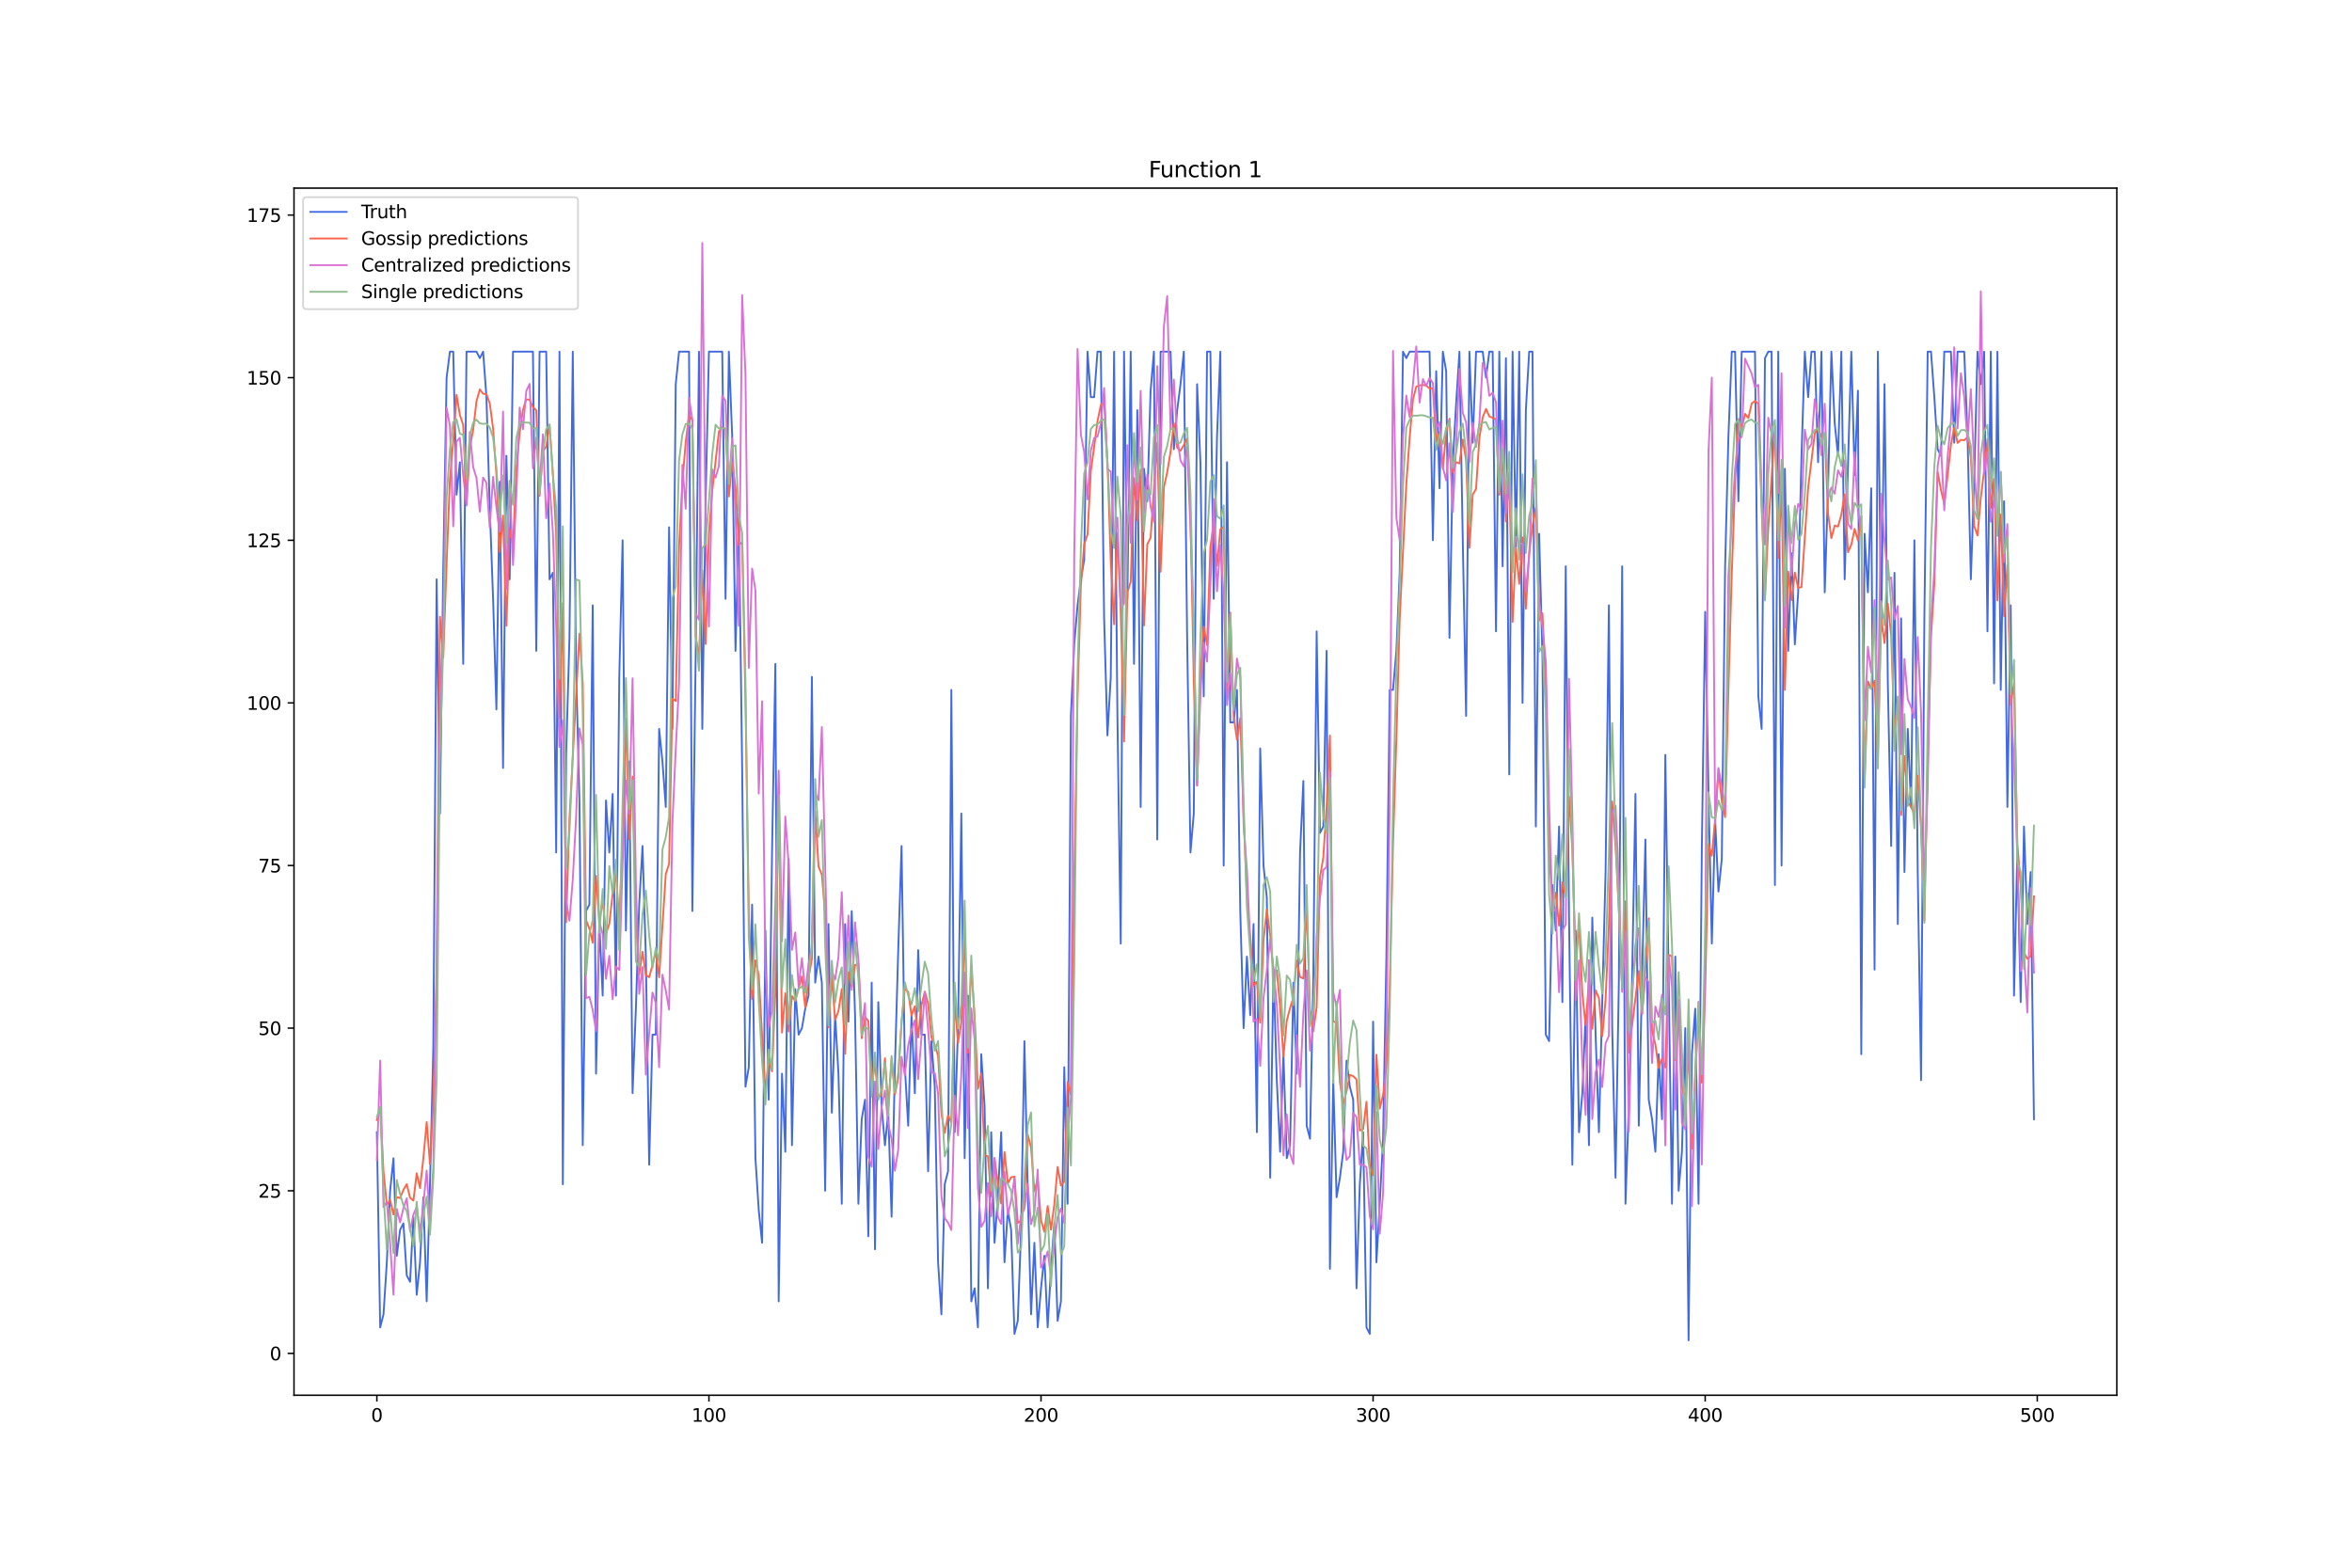 <?xml version="1.0" encoding="utf-8" standalone="no"?>
<!DOCTYPE svg PUBLIC "-//W3C//DTD SVG 1.1//EN"
  "http://www.w3.org/Graphics/SVG/1.1/DTD/svg11.dtd">
<svg xmlns:xlink="http://www.w3.org/1999/xlink" width="1296pt" height="864pt" viewBox="0 0 1296 864" xmlns="http://www.w3.org/2000/svg" version="1.1">
 <defs>
  <style type="text/css">*{stroke-linejoin: round; stroke-linecap: butt}</style>
 </defs>
 <g id="figure_1">
  <g id="patch_1">
   <path d="M 0 864 
L 1296 864 
L 1296 0 
L 0 0 
z
" style="fill: #ffffff"/>
  </g>
  <g id="axes_1">
   <g id="patch_2">
    <path d="M 162 768.96 
L 1166.4 768.96 
L 1166.4 103.68 
L 162 103.68 
z
" style="fill: #ffffff"/>
   </g>
   <g id="matplotlib.axis_1">
    <g id="xtick_1">
     <g id="line2d_1">
      <defs>
       <path id="me9ff36cb3b" d="M 0 0 
L 0 3.5 
" style="stroke: #000000; stroke-width: 0.8"/>
      </defs>
      <g>
       <use xlink:href="#me9ff36cb3b" x="207.655" y="768.96" style="stroke: #000000; stroke-width: 0.8"/>
      </g>
     </g>
     <g id="text_1">
      <!-- 0 -->
      <g transform="translate(204.473 783.558) scale(0.1 -0.1)">
       <defs>
        <path id="DejaVuSans-30" d="M 2034 4250 
Q 1547 4250 1301 3770 
Q 1056 3291 1056 2328 
Q 1056 1369 1301 889 
Q 1547 409 2034 409 
Q 2525 409 2770 889 
Q 3016 1369 3016 2328 
Q 3016 3291 2770 3770 
Q 2525 4250 2034 4250 
z
M 2034 4750 
Q 2819 4750 3233 4129 
Q 3647 3509 3647 2328 
Q 3647 1150 3233 529 
Q 2819 -91 2034 -91 
Q 1250 -91 836 529 
Q 422 1150 422 2328 
Q 422 3509 836 4129 
Q 1250 4750 2034 4750 
z
" transform="scale(0.016)"/>
       </defs>
       <use xlink:href="#DejaVuSans-30"/>
      </g>
     </g>
    </g>
    <g id="xtick_2">
     <g id="line2d_2">
      <g>
       <use xlink:href="#me9ff36cb3b" x="390.639" y="768.96" style="stroke: #000000; stroke-width: 0.8"/>
      </g>
     </g>
     <g id="text_2">
      <!-- 100 -->
      <g transform="translate(381.095 783.558) scale(0.1 -0.1)">
       <defs>
        <path id="DejaVuSans-31" d="M 794 531 
L 1825 531 
L 1825 4091 
L 703 3866 
L 703 4441 
L 1819 4666 
L 2450 4666 
L 2450 531 
L 3481 531 
L 3481 0 
L 794 0 
L 794 531 
z
" transform="scale(0.016)"/>
       </defs>
       <use xlink:href="#DejaVuSans-31"/>
       <use xlink:href="#DejaVuSans-30" x="63.623"/>
       <use xlink:href="#DejaVuSans-30" x="127.246"/>
      </g>
     </g>
    </g>
    <g id="xtick_3">
     <g id="line2d_3">
      <g>
       <use xlink:href="#me9ff36cb3b" x="573.623" y="768.96" style="stroke: #000000; stroke-width: 0.8"/>
      </g>
     </g>
     <g id="text_3">
      <!-- 200 -->
      <g transform="translate(564.079 783.558) scale(0.1 -0.1)">
       <defs>
        <path id="DejaVuSans-32" d="M 1228 531 
L 3431 531 
L 3431 0 
L 469 0 
L 469 531 
Q 828 903 1448 1529 
Q 2069 2156 2228 2338 
Q 2531 2678 2651 2914 
Q 2772 3150 2772 3378 
Q 2772 3750 2511 3984 
Q 2250 4219 1831 4219 
Q 1534 4219 1204 4116 
Q 875 4013 500 3803 
L 500 4441 
Q 881 4594 1212 4672 
Q 1544 4750 1819 4750 
Q 2544 4750 2975 4387 
Q 3406 4025 3406 3419 
Q 3406 3131 3298 2873 
Q 3191 2616 2906 2266 
Q 2828 2175 2409 1742 
Q 1991 1309 1228 531 
z
" transform="scale(0.016)"/>
       </defs>
       <use xlink:href="#DejaVuSans-32"/>
       <use xlink:href="#DejaVuSans-30" x="63.623"/>
       <use xlink:href="#DejaVuSans-30" x="127.246"/>
      </g>
     </g>
    </g>
    <g id="xtick_4">
     <g id="line2d_4">
      <g>
       <use xlink:href="#me9ff36cb3b" x="756.607" y="768.96" style="stroke: #000000; stroke-width: 0.8"/>
      </g>
     </g>
     <g id="text_4">
      <!-- 300 -->
      <g transform="translate(747.063 783.558) scale(0.1 -0.1)">
       <defs>
        <path id="DejaVuSans-33" d="M 2597 2516 
Q 3050 2419 3304 2112 
Q 3559 1806 3559 1356 
Q 3559 666 3084 287 
Q 2609 -91 1734 -91 
Q 1441 -91 1130 -33 
Q 819 25 488 141 
L 488 750 
Q 750 597 1062 519 
Q 1375 441 1716 441 
Q 2309 441 2620 675 
Q 2931 909 2931 1356 
Q 2931 1769 2642 2001 
Q 2353 2234 1838 2234 
L 1294 2234 
L 1294 2753 
L 1863 2753 
Q 2328 2753 2575 2939 
Q 2822 3125 2822 3475 
Q 2822 3834 2567 4026 
Q 2313 4219 1838 4219 
Q 1578 4219 1281 4162 
Q 984 4106 628 3988 
L 628 4550 
Q 988 4650 1302 4700 
Q 1616 4750 1894 4750 
Q 2613 4750 3031 4423 
Q 3450 4097 3450 3541 
Q 3450 3153 3228 2886 
Q 3006 2619 2597 2516 
z
" transform="scale(0.016)"/>
       </defs>
       <use xlink:href="#DejaVuSans-33"/>
       <use xlink:href="#DejaVuSans-30" x="63.623"/>
       <use xlink:href="#DejaVuSans-30" x="127.246"/>
      </g>
     </g>
    </g>
    <g id="xtick_5">
     <g id="line2d_5">
      <g>
       <use xlink:href="#me9ff36cb3b" x="939.591" y="768.96" style="stroke: #000000; stroke-width: 0.8"/>
      </g>
     </g>
     <g id="text_5">
      <!-- 400 -->
      <g transform="translate(930.047 783.558) scale(0.1 -0.1)">
       <defs>
        <path id="DejaVuSans-34" d="M 2419 4116 
L 825 1625 
L 2419 1625 
L 2419 4116 
z
M 2253 4666 
L 3047 4666 
L 3047 1625 
L 3713 1625 
L 3713 1100 
L 3047 1100 
L 3047 0 
L 2419 0 
L 2419 1100 
L 313 1100 
L 313 1709 
L 2253 4666 
z
" transform="scale(0.016)"/>
       </defs>
       <use xlink:href="#DejaVuSans-34"/>
       <use xlink:href="#DejaVuSans-30" x="63.623"/>
       <use xlink:href="#DejaVuSans-30" x="127.246"/>
      </g>
     </g>
    </g>
    <g id="xtick_6">
     <g id="line2d_6">
      <g>
       <use xlink:href="#me9ff36cb3b" x="1122.575" y="768.96" style="stroke: #000000; stroke-width: 0.8"/>
      </g>
     </g>
     <g id="text_6">
      <!-- 500 -->
      <g transform="translate(1113.032 783.558) scale(0.1 -0.1)">
       <defs>
        <path id="DejaVuSans-35" d="M 691 4666 
L 3169 4666 
L 3169 4134 
L 1269 4134 
L 1269 2991 
Q 1406 3038 1543 3061 
Q 1681 3084 1819 3084 
Q 2600 3084 3056 2656 
Q 3513 2228 3513 1497 
Q 3513 744 3044 326 
Q 2575 -91 1722 -91 
Q 1428 -91 1123 -41 
Q 819 9 494 109 
L 494 744 
Q 775 591 1075 516 
Q 1375 441 1709 441 
Q 2250 441 2565 725 
Q 2881 1009 2881 1497 
Q 2881 1984 2565 2268 
Q 2250 2553 1709 2553 
Q 1456 2553 1204 2497 
Q 953 2441 691 2322 
L 691 4666 
z
" transform="scale(0.016)"/>
       </defs>
       <use xlink:href="#DejaVuSans-35"/>
       <use xlink:href="#DejaVuSans-30" x="63.623"/>
       <use xlink:href="#DejaVuSans-30" x="127.246"/>
      </g>
     </g>
    </g>
   </g>
   <g id="matplotlib.axis_2">
    <g id="ytick_1">
     <g id="line2d_7">
      <defs>
       <path id="m8450560b88" d="M 0 0 
L -3.5 0 
" style="stroke: #000000; stroke-width: 0.8"/>
      </defs>
      <g>
       <use xlink:href="#m8450560b88" x="162" y="745.89" style="stroke: #000000; stroke-width: 0.8"/>
      </g>
     </g>
     <g id="text_7">
      <!-- 0 -->
      <g transform="translate(148.637 749.689) scale(0.1 -0.1)">
       <use xlink:href="#DejaVuSans-30"/>
      </g>
     </g>
    </g>
    <g id="ytick_2">
     <g id="line2d_8">
      <g>
       <use xlink:href="#m8450560b88" x="162" y="656.266" style="stroke: #000000; stroke-width: 0.8"/>
      </g>
     </g>
     <g id="text_8">
      <!-- 25 -->
      <g transform="translate(142.275 660.065) scale(0.1 -0.1)">
       <use xlink:href="#DejaVuSans-32"/>
       <use xlink:href="#DejaVuSans-35" x="63.623"/>
      </g>
     </g>
    </g>
    <g id="ytick_3">
     <g id="line2d_9">
      <g>
       <use xlink:href="#m8450560b88" x="162" y="566.641" style="stroke: #000000; stroke-width: 0.8"/>
      </g>
     </g>
     <g id="text_9">
      <!-- 50 -->
      <g transform="translate(142.275 570.441) scale(0.1 -0.1)">
       <use xlink:href="#DejaVuSans-35"/>
       <use xlink:href="#DejaVuSans-30" x="63.623"/>
      </g>
     </g>
    </g>
    <g id="ytick_4">
     <g id="line2d_10">
      <g>
       <use xlink:href="#m8450560b88" x="162" y="477.017" style="stroke: #000000; stroke-width: 0.8"/>
      </g>
     </g>
     <g id="text_10">
      <!-- 75 -->
      <g transform="translate(142.275 480.816) scale(0.1 -0.1)">
       <defs>
        <path id="DejaVuSans-37" d="M 525 4666 
L 3525 4666 
L 3525 4397 
L 1831 0 
L 1172 0 
L 2766 4134 
L 525 4134 
L 525 4666 
z
" transform="scale(0.016)"/>
       </defs>
       <use xlink:href="#DejaVuSans-37"/>
       <use xlink:href="#DejaVuSans-35" x="63.623"/>
      </g>
     </g>
    </g>
    <g id="ytick_5">
     <g id="line2d_11">
      <g>
       <use xlink:href="#m8450560b88" x="162" y="387.393" style="stroke: #000000; stroke-width: 0.8"/>
      </g>
     </g>
     <g id="text_11">
      <!-- 100 -->
      <g transform="translate(135.912 391.192) scale(0.1 -0.1)">
       <use xlink:href="#DejaVuSans-31"/>
       <use xlink:href="#DejaVuSans-30" x="63.623"/>
       <use xlink:href="#DejaVuSans-30" x="127.246"/>
      </g>
     </g>
    </g>
    <g id="ytick_6">
     <g id="line2d_12">
      <g>
       <use xlink:href="#m8450560b88" x="162" y="297.769" style="stroke: #000000; stroke-width: 0.8"/>
      </g>
     </g>
     <g id="text_12">
      <!-- 125 -->
      <g transform="translate(135.912 301.568) scale(0.1 -0.1)">
       <use xlink:href="#DejaVuSans-31"/>
       <use xlink:href="#DejaVuSans-32" x="63.623"/>
       <use xlink:href="#DejaVuSans-35" x="127.246"/>
      </g>
     </g>
    </g>
    <g id="ytick_7">
     <g id="line2d_13">
      <g>
       <use xlink:href="#m8450560b88" x="162" y="208.145" style="stroke: #000000; stroke-width: 0.8"/>
      </g>
     </g>
     <g id="text_13">
      <!-- 150 -->
      <g transform="translate(135.912 211.944) scale(0.1 -0.1)">
       <use xlink:href="#DejaVuSans-31"/>
       <use xlink:href="#DejaVuSans-35" x="63.623"/>
       <use xlink:href="#DejaVuSans-30" x="127.246"/>
      </g>
     </g>
    </g>
    <g id="ytick_8">
     <g id="line2d_14">
      <g>
       <use xlink:href="#m8450560b88" x="162" y="118.52" style="stroke: #000000; stroke-width: 0.8"/>
      </g>
     </g>
     <g id="text_14">
      <!-- 175 -->
      <g transform="translate(135.912 122.319) scale(0.1 -0.1)">
       <use xlink:href="#DejaVuSans-31"/>
       <use xlink:href="#DejaVuSans-37" x="63.623"/>
       <use xlink:href="#DejaVuSans-35" x="127.246"/>
      </g>
     </g>
    </g>
   </g>
   <g id="line2d_15">
    <path d="M 207.655 624.001 
L 209.484 731.55 
L 211.314 724.38 
L 213.144 695.7 
L 214.974 656.266 
L 216.804 638.341 
L 218.634 692.115 
L 220.463 677.776 
L 222.293 674.191 
L 224.123 702.87 
L 225.953 706.455 
L 227.783 670.606 
L 229.613 713.625 
L 231.442 695.7 
L 233.272 659.851 
L 235.102 717.21 
L 236.932 652.681 
L 238.762 577.396 
L 240.592 319.279 
L 242.422 448.337 
L 244.251 312.109 
L 246.081 208.145 
L 247.911 193.805 
L 249.741 193.805 
L 251.571 272.674 
L 253.401 254.749 
L 255.23 365.883 
L 257.06 193.805 
L 262.55 193.805 
L 264.38 197.39 
L 266.209 193.805 
L 268.039 218.899 
L 269.869 279.844 
L 271.699 330.033 
L 273.529 390.978 
L 275.359 265.504 
L 277.189 423.243 
L 279.018 251.164 
L 280.848 319.279 
L 282.678 193.805 
L 293.657 193.805 
L 295.487 358.713 
L 297.317 193.805 
L 300.976 193.805 
L 302.806 319.279 
L 304.636 315.694 
L 306.466 469.847 
L 308.296 193.805 
L 310.126 652.681 
L 311.956 416.073 
L 313.785 351.543 
L 315.615 193.805 
L 317.445 369.468 
L 319.275 441.168 
L 321.105 631.171 
L 322.935 502.112 
L 324.764 498.527 
L 326.594 333.618 
L 328.424 591.736 
L 330.254 509.282 
L 332.084 548.717 
L 333.914 441.168 
L 335.743 469.847 
L 337.573 437.583 
L 339.403 548.717 
L 341.233 373.053 
L 343.063 297.769 
L 344.893 512.867 
L 346.723 419.658 
L 348.552 602.491 
L 350.382 555.887 
L 352.212 498.527 
L 354.042 466.262 
L 355.872 527.207 
L 357.702 641.926 
L 359.531 570.226 
L 361.361 570.226 
L 363.191 401.733 
L 365.021 419.658 
L 366.851 444.752 
L 368.681 290.599 
L 370.51 401.733 
L 372.34 211.729 
L 374.17 193.805 
L 379.66 193.805 
L 381.489 502.112 
L 383.319 362.298 
L 385.149 193.805 
L 386.979 401.733 
L 388.809 276.259 
L 390.639 193.805 
L 397.958 193.805 
L 399.788 330.033 
L 401.618 193.805 
L 403.448 240.409 
L 405.277 358.713 
L 407.107 283.429 
L 408.937 423.243 
L 410.767 598.906 
L 412.597 588.151 
L 414.427 498.527 
L 416.256 638.341 
L 418.086 667.021 
L 419.916 684.945 
L 421.746 512.867 
L 423.576 606.076 
L 425.406 469.847 
L 427.236 365.883 
L 429.065 717.21 
L 430.895 591.736 
L 432.725 634.756 
L 434.555 473.432 
L 436.385 631.171 
L 438.215 545.132 
L 440.044 570.226 
L 441.874 566.641 
L 443.704 555.887 
L 445.534 548.717 
L 447.364 373.053 
L 449.194 541.547 
L 451.023 527.207 
L 452.853 541.547 
L 454.683 656.266 
L 456.513 509.282 
L 458.343 613.246 
L 460.173 559.472 
L 462.003 591.736 
L 463.832 663.436 
L 465.662 509.282 
L 467.492 563.056 
L 469.322 502.112 
L 471.152 559.472 
L 472.982 663.436 
L 474.811 616.831 
L 476.641 606.076 
L 478.471 681.36 
L 480.301 541.547 
L 482.131 688.53 
L 483.961 552.302 
L 485.79 609.661 
L 487.62 631.171 
L 489.45 613.246 
L 491.28 670.606 
L 493.11 588.151 
L 494.94 523.622 
L 496.77 466.262 
L 498.599 588.151 
L 500.429 620.416 
L 502.259 559.472 
L 504.089 602.491 
L 505.919 523.622 
L 507.749 570.226 
L 509.578 570.226 
L 511.408 645.511 
L 513.238 573.811 
L 515.068 598.906 
L 516.898 695.7 
L 518.728 724.38 
L 520.557 652.681 
L 522.387 645.511 
L 524.217 380.223 
L 526.047 624.001 
L 527.877 566.641 
L 529.707 448.337 
L 531.536 638.341 
L 533.366 548.717 
L 535.196 717.21 
L 537.026 710.04 
L 538.856 731.55 
L 540.686 580.981 
L 542.516 609.661 
L 544.345 710.04 
L 546.175 624.001 
L 548.005 684.945 
L 549.835 659.851 
L 551.665 624.001 
L 553.495 695.7 
L 555.324 667.021 
L 557.154 677.776 
L 558.984 735.135 
L 560.814 727.965 
L 562.644 677.776 
L 564.474 573.811 
L 566.303 656.266 
L 568.133 724.38 
L 569.963 684.945 
L 571.793 731.55 
L 573.623 710.04 
L 575.453 692.115 
L 577.283 731.55 
L 579.112 699.285 
L 580.942 674.191 
L 582.772 727.965 
L 584.602 717.21 
L 586.432 588.151 
L 588.262 663.436 
L 590.091 394.563 
L 591.921 355.128 
L 593.751 333.618 
L 595.581 319.279 
L 597.411 308.524 
L 599.241 193.805 
L 601.07 218.899 
L 602.9 218.899 
L 604.73 193.805 
L 606.56 193.805 
L 608.39 340.788 
L 610.22 405.318 
L 612.05 373.053 
L 613.879 193.805 
L 615.709 394.563 
L 617.539 520.037 
L 619.369 193.805 
L 621.199 330.033 
L 623.029 193.805 
L 624.858 365.883 
L 626.688 226.069 
L 628.518 444.752 
L 630.348 258.334 
L 632.178 276.259 
L 634.008 215.314 
L 635.837 193.805 
L 637.667 462.677 
L 639.497 193.805 
L 644.987 193.805 
L 646.817 247.579 
L 648.646 226.069 
L 650.476 211.729 
L 652.306 193.805 
L 654.136 351.543 
L 655.966 469.847 
L 657.796 448.337 
L 659.625 211.729 
L 661.455 254.749 
L 663.285 383.808 
L 665.115 193.805 
L 666.945 193.805 
L 668.775 330.033 
L 670.604 240.409 
L 672.434 193.805 
L 674.264 477.017 
L 676.094 254.749 
L 677.924 398.148 
L 679.754 398.148 
L 681.583 380.223 
L 683.413 502.112 
L 685.243 566.641 
L 687.073 527.207 
L 688.903 559.472 
L 690.733 509.282 
L 692.563 624.001 
L 694.392 412.488 
L 696.222 477.017 
L 698.052 494.942 
L 699.882 649.096 
L 701.712 534.377 
L 703.542 595.321 
L 705.371 634.756 
L 707.201 580.981 
L 709.031 638.341 
L 710.861 631.171 
L 712.691 541.547 
L 714.521 591.736 
L 716.35 469.847 
L 718.18 430.413 
L 720.01 620.416 
L 721.84 627.586 
L 723.67 537.962 
L 725.5 347.958 
L 727.33 459.092 
L 729.159 455.507 
L 730.989 358.713 
L 732.819 699.285 
L 734.649 595.321 
L 736.479 659.851 
L 738.309 649.096 
L 740.138 634.756 
L 741.968 584.566 
L 743.798 598.906 
L 745.628 606.076 
L 747.458 710.04 
L 749.288 652.681 
L 751.117 624.001 
L 752.947 731.55 
L 754.777 735.135 
L 756.607 563.056 
L 758.437 695.7 
L 760.267 663.436 
L 762.097 627.586 
L 763.926 527.207 
L 765.756 380.223 
L 767.586 380.223 
L 769.416 358.713 
L 771.246 315.694 
L 773.076 193.805 
L 774.905 197.39 
L 776.735 193.805 
L 787.714 193.805 
L 789.544 297.769 
L 791.374 204.56 
L 793.204 269.089 
L 795.034 193.805 
L 796.864 204.56 
L 798.693 351.543 
L 800.523 254.749 
L 802.353 222.484 
L 804.183 193.805 
L 806.013 297.769 
L 807.843 394.563 
L 809.672 193.805 
L 811.502 243.994 
L 813.332 193.805 
L 816.992 193.805 
L 818.822 208.145 
L 820.651 193.805 
L 822.481 193.805 
L 824.311 347.958 
L 826.141 193.805 
L 827.971 312.109 
L 829.801 197.39 
L 831.63 426.828 
L 833.46 193.805 
L 835.29 301.354 
L 837.12 193.805 
L 838.95 387.393 
L 840.78 226.069 
L 842.61 193.805 
L 844.439 193.805 
L 846.269 455.507 
L 848.099 294.184 
L 849.929 362.298 
L 851.759 570.226 
L 853.589 573.811 
L 855.418 487.772 
L 857.248 512.867 
L 859.078 455.507 
L 860.908 552.302 
L 862.738 312.109 
L 864.568 505.697 
L 866.397 641.926 
L 868.227 512.867 
L 870.057 624.001 
L 871.887 602.491 
L 873.717 559.472 
L 875.547 631.171 
L 877.377 505.697 
L 879.206 570.226 
L 881.036 624.001 
L 884.696 480.602 
L 886.526 333.618 
L 888.356 566.641 
L 890.185 649.096 
L 892.015 541.547 
L 893.845 312.109 
L 895.675 663.436 
L 897.505 609.661 
L 899.335 537.962 
L 901.164 437.583 
L 902.994 620.416 
L 904.824 537.962 
L 906.654 462.677 
L 908.484 606.076 
L 910.314 616.831 
L 912.144 634.756 
L 913.973 580.981 
L 915.803 616.831 
L 917.633 416.073 
L 921.293 663.436 
L 923.123 527.207 
L 924.952 656.266 
L 926.782 634.756 
L 928.612 566.641 
L 930.442 738.72 
L 932.272 580.981 
L 934.102 555.887 
L 935.931 663.436 
L 937.761 466.262 
L 939.591 337.203 
L 941.421 437.583 
L 943.251 520.037 
L 945.081 451.922 
L 946.911 491.357 
L 948.74 473.432 
L 950.57 312.109 
L 952.4 240.409 
L 954.23 193.805 
L 956.06 193.805 
L 957.89 276.259 
L 959.719 193.805 
L 967.039 193.805 
L 968.869 383.808 
L 970.698 401.733 
L 972.528 197.39 
L 974.358 193.805 
L 976.188 193.805 
L 978.018 487.772 
L 979.848 193.805 
L 981.678 477.017 
L 983.507 258.334 
L 985.337 358.713 
L 987.167 304.939 
L 988.997 355.128 
L 990.827 326.449 
L 992.657 251.164 
L 994.486 193.805 
L 996.316 218.899 
L 998.146 193.805 
L 999.976 193.805 
L 1001.806 254.749 
L 1003.636 193.805 
L 1005.465 326.449 
L 1007.295 269.089 
L 1009.125 193.805 
L 1010.955 233.239 
L 1012.785 251.164 
L 1014.615 193.805 
L 1016.444 319.279 
L 1020.104 193.805 
L 1021.934 261.919 
L 1023.764 215.314 
L 1025.594 580.981 
L 1027.424 294.184 
L 1029.253 326.449 
L 1031.083 269.089 
L 1032.913 534.377 
L 1034.743 193.805 
L 1036.573 347.958 
L 1038.403 211.729 
L 1040.232 376.638 
L 1042.062 466.262 
L 1043.892 315.694 
L 1045.722 509.282 
L 1047.552 340.788 
L 1049.382 480.602 
L 1051.211 401.733 
L 1053.041 444.752 
L 1054.871 297.769 
L 1056.701 480.602 
L 1058.531 595.321 
L 1060.361 340.788 
L 1062.191 193.805 
L 1064.02 193.805 
L 1065.85 218.899 
L 1067.68 247.579 
L 1069.51 251.164 
L 1071.34 193.805 
L 1074.999 193.805 
L 1076.829 243.994 
L 1078.659 193.805 
L 1082.319 193.805 
L 1084.149 240.409 
L 1085.978 319.279 
L 1087.808 265.504 
L 1089.638 193.805 
L 1091.468 211.729 
L 1093.298 193.805 
L 1095.128 347.958 
L 1096.958 193.805 
L 1098.787 376.638 
L 1100.617 193.805 
L 1102.447 380.223 
L 1104.277 276.259 
L 1106.107 444.752 
L 1107.937 333.618 
L 1109.766 548.717 
L 1111.596 469.847 
L 1113.426 552.302 
L 1115.256 455.507 
L 1117.086 509.282 
L 1118.916 480.602 
L 1120.745 616.831 
L 1120.745 616.831 
" clip-path="url(#p86bda4e427)" style="fill: none; stroke: #4169e1; stroke-linecap: square"/>
   </g>
   <g id="line2d_16">
    <path d="M 207.655 617.27 
L 209.484 610.251 
L 211.314 645.662 
L 213.144 663.999 
L 214.974 661.332 
L 216.804 669.364 
L 218.634 659.748 
L 220.463 660.275 
L 222.293 655.787 
L 224.123 652.638 
L 225.953 660.09 
L 227.783 661.703 
L 229.613 646.628 
L 231.442 654.793 
L 233.272 638.427 
L 235.102 618.395 
L 236.932 641.583 
L 238.762 606.83 
L 240.592 539.576 
L 242.422 339.92 
L 244.251 362.278 
L 246.081 310.883 
L 247.911 264.072 
L 249.741 243.444 
L 251.571 217.614 
L 253.401 228.668 
L 255.23 234.25 
L 257.06 278.002 
L 258.89 246.603 
L 260.72 236.916 
L 262.55 221.162 
L 264.38 214.613 
L 266.209 217.009 
L 268.039 217.264 
L 269.869 222.312 
L 271.699 236.134 
L 273.529 261.691 
L 275.359 304.282 
L 277.189 284.134 
L 279.018 344.872 
L 280.848 291.591 
L 282.678 300.733 
L 284.508 258.262 
L 286.338 238.783 
L 288.168 225.901 
L 289.997 220.072 
L 291.827 220.3 
L 293.657 224.344 
L 295.487 226.1 
L 297.317 273.282 
L 299.147 248.931 
L 300.976 246.081 
L 302.806 233.954 
L 304.636 261.241 
L 306.466 294.621 
L 308.296 395.63 
L 310.126 332.361 
L 311.956 508.304 
L 313.785 451.045 
L 317.445 383.301 
L 319.275 349.211 
L 321.105 376.547 
L 322.935 507.166 
L 324.764 511.786 
L 326.594 519.601 
L 328.424 482.73 
L 330.254 508.729 
L 332.084 495.891 
L 333.914 514.587 
L 335.743 509.135 
L 337.573 492.584 
L 339.403 481.289 
L 341.233 507.489 
L 343.063 461.349 
L 344.893 395.786 
L 346.723 462.478 
L 348.552 427.981 
L 350.382 506.166 
L 352.212 537.202 
L 354.042 524.506 
L 355.872 537.502 
L 357.702 538.569 
L 359.531 531.885 
L 361.361 524.508 
L 363.191 538.605 
L 366.851 481.697 
L 368.681 476.072 
L 370.51 385.096 
L 372.34 386.401 
L 374.17 300.905 
L 376 265.94 
L 377.83 243.682 
L 379.66 228.729 
L 381.489 231.596 
L 383.319 350.353 
L 385.149 362.362 
L 386.979 314.161 
L 388.809 354.958 
L 390.639 294.123 
L 392.469 270.431 
L 396.128 237.814 
L 397.958 235.516 
L 399.788 236.563 
L 401.618 273.656 
L 403.448 254.877 
L 405.277 268.35 
L 407.107 300.522 
L 408.937 298.8 
L 410.767 386.033 
L 412.597 502.51 
L 414.427 550.606 
L 416.256 529.246 
L 418.086 537.327 
L 419.916 570.551 
L 421.746 601.239 
L 423.576 584.679 
L 425.406 590.42 
L 427.236 546.968 
L 429.065 438.282 
L 430.895 569.105 
L 432.725 547.43 
L 434.555 568.47 
L 436.385 548.96 
L 438.215 551.734 
L 440.044 544.556 
L 441.874 538.144 
L 443.704 555.163 
L 445.534 538.943 
L 447.364 528.578 
L 449.194 446.902 
L 451.023 477.583 
L 452.853 482.069 
L 454.683 503.497 
L 456.513 566.209 
L 458.343 538.279 
L 460.173 562.141 
L 462.003 557.17 
L 463.832 545.124 
L 465.662 580.756 
L 467.492 535.793 
L 469.322 543.895 
L 471.152 531.873 
L 472.982 531.282 
L 474.811 572.191 
L 476.641 560.57 
L 478.471 562.668 
L 480.301 597.561 
L 482.131 586.577 
L 483.961 604.654 
L 485.79 603.29 
L 487.62 583.244 
L 489.45 609.887 
L 491.28 583.475 
L 493.11 603.192 
L 494.94 594.168 
L 496.77 563.135 
L 498.599 544.73 
L 500.429 546.662 
L 502.259 559.717 
L 504.089 554.591 
L 505.919 571.782 
L 507.749 553.956 
L 509.578 546.478 
L 511.408 553.063 
L 513.238 571.768 
L 515.068 575.981 
L 516.898 581.846 
L 518.728 613.609 
L 520.557 624.439 
L 522.387 614.667 
L 524.217 618.732 
L 526.047 551.972 
L 527.877 574.878 
L 529.707 563.361 
L 531.536 512.488 
L 533.366 580.152 
L 535.196 532.064 
L 537.026 559.76 
L 538.856 600.101 
L 540.686 591.654 
L 542.516 636.629 
L 544.345 637.288 
L 546.175 659.294 
L 548.005 638.364 
L 549.835 651.683 
L 551.665 663.291 
L 553.495 634.882 
L 555.324 652.204 
L 557.154 648.817 
L 558.984 648.466 
L 560.814 673.971 
L 562.644 672.583 
L 564.474 660.017 
L 566.303 625.287 
L 568.133 632.442 
L 569.963 656.572 
L 571.793 649.897 
L 573.623 672.51 
L 575.453 678.884 
L 577.283 664.677 
L 579.112 677.714 
L 580.942 663.87 
L 582.772 643.138 
L 584.602 653.364 
L 586.432 651.181 
L 588.262 596.316 
L 590.091 603.317 
L 591.921 481.52 
L 593.751 384.538 
L 595.581 322.537 
L 597.411 300.013 
L 599.241 294.586 
L 601.07 259.447 
L 602.9 246.284 
L 604.73 232.162 
L 606.56 223.364 
L 608.39 220.739 
L 610.22 254.248 
L 612.05 309.5 
L 613.879 344.067 
L 615.709 294.136 
L 617.539 336.435 
L 619.369 408.665 
L 621.199 326.437 
L 623.029 320.691 
L 624.858 263.464 
L 626.688 286.826 
L 628.518 258.761 
L 630.348 344.74 
L 632.178 300.01 
L 634.008 296.305 
L 635.837 269.033 
L 637.667 243.949 
L 639.497 315.142 
L 641.327 268.496 
L 643.157 260.25 
L 644.987 249.128 
L 646.817 233.236 
L 648.646 246.707 
L 650.476 248.478 
L 652.306 245.243 
L 654.136 241.646 
L 655.966 283.807 
L 657.796 375.443 
L 659.625 432.911 
L 661.455 373.575 
L 663.285 345.355 
L 665.115 355.557 
L 666.945 301.437 
L 668.775 288.435 
L 670.604 311.839 
L 672.434 291.722 
L 674.264 290.278 
L 676.094 383.598 
L 677.924 337.671 
L 679.754 394.521 
L 681.583 407.598 
L 683.413 395.818 
L 685.243 449.47 
L 687.073 495.146 
L 688.903 516.571 
L 690.733 543.252 
L 692.563 541.055 
L 694.392 563.706 
L 696.222 518.005 
L 698.052 501.439 
L 699.882 515.44 
L 701.712 535.403 
L 703.542 534.815 
L 705.371 554.822 
L 707.201 582.14 
L 709.031 562.501 
L 710.861 555.507 
L 712.691 549.743 
L 714.521 529.361 
L 716.35 538.45 
L 718.18 539.295 
L 720.01 499.098 
L 721.84 556.141 
L 723.67 568.25 
L 725.5 555.052 
L 727.33 483.43 
L 729.159 472.588 
L 730.989 444.032 
L 732.819 405.365 
L 734.649 563.036 
L 736.479 563.463 
L 738.309 596.414 
L 740.138 608.61 
L 741.968 601.387 
L 743.798 592.391 
L 745.628 593.115 
L 747.458 594.861 
L 749.288 623.068 
L 751.117 622.307 
L 752.947 607.224 
L 754.777 642.438 
L 756.607 647.787 
L 758.437 581.273 
L 760.267 610.983 
L 762.097 603.554 
L 763.926 588.162 
L 765.756 545.23 
L 767.586 465.235 
L 769.416 407.427 
L 771.246 341.354 
L 774.905 266.651 
L 776.735 241.375 
L 778.565 220.122 
L 780.395 213.092 
L 782.225 212.439 
L 784.055 212.112 
L 785.884 212.558 
L 787.714 214.094 
L 789.544 214.031 
L 791.374 243.585 
L 793.204 238.048 
L 795.034 258.351 
L 796.864 238.312 
L 798.693 230.767 
L 800.523 260.368 
L 802.353 254.708 
L 804.183 255.435 
L 806.013 242.235 
L 807.843 253.661 
L 809.672 301.93 
L 811.502 272.618 
L 813.332 269.441 
L 815.162 241.343 
L 816.992 230.039 
L 818.822 225.383 
L 820.651 229.515 
L 824.311 231.077 
L 826.141 272.768 
L 827.971 249.944 
L 829.801 287.421 
L 831.63 264.005 
L 833.46 342.793 
L 835.29 302.013 
L 837.12 321.816 
L 838.95 296.181 
L 840.78 335.483 
L 842.61 305.108 
L 844.439 289.711 
L 846.269 279.679 
L 848.099 342.062 
L 849.929 337.966 
L 851.759 377.767 
L 853.589 469.16 
L 855.418 497.94 
L 857.248 491.979 
L 859.078 510.138 
L 860.908 486.285 
L 862.738 493.833 
L 864.568 439.093 
L 866.397 468.593 
L 868.227 530.838 
L 870.057 508.734 
L 871.887 547.5 
L 873.717 564.994 
L 875.547 540.449 
L 877.377 566.992 
L 879.206 545.813 
L 881.036 550.009 
L 882.866 571.133 
L 884.696 551.082 
L 886.526 509.761 
L 888.356 441.669 
L 890.185 466.228 
L 892.015 501.055 
L 893.845 545.069 
L 895.675 496.721 
L 897.505 580.187 
L 901.164 550.069 
L 902.994 535.108 
L 904.824 558.47 
L 906.654 533.514 
L 908.484 506.117 
L 910.314 568.298 
L 912.144 575.588 
L 913.973 588.607 
L 915.803 583.48 
L 917.633 588.355 
L 919.463 526.236 
L 921.293 527.016 
L 923.123 584.207 
L 924.952 551.698 
L 926.782 598.577 
L 928.612 606.501 
L 930.442 578.452 
L 932.272 633.067 
L 934.102 590.917 
L 935.931 557.488 
L 937.761 596.736 
L 939.591 545.593 
L 941.421 465.329 
L 943.251 471.671 
L 945.081 451.456 
L 946.911 424.069 
L 948.74 441.393 
L 950.57 450.371 
L 952.4 379.651 
L 954.23 316.315 
L 956.06 265.722 
L 957.89 230.996 
L 959.719 235.969 
L 961.549 228.078 
L 963.379 230.376 
L 965.209 222.411 
L 967.039 220.959 
L 968.869 222.494 
L 970.698 279.711 
L 972.528 329.839 
L 974.358 290.899 
L 978.018 234.942 
L 979.848 307.455 
L 981.678 268.603 
L 983.507 380.282 
L 985.337 315.032 
L 987.167 330.732 
L 988.997 315.556 
L 990.827 324.04 
L 992.657 323.505 
L 996.316 268.842 
L 999.976 238.922 
L 1001.806 235.542 
L 1003.636 240.794 
L 1005.465 240.092 
L 1007.295 283.148 
L 1009.125 296.596 
L 1010.955 289.671 
L 1012.785 290.211 
L 1014.615 283.629 
L 1016.444 272.441 
L 1018.274 304.335 
L 1020.104 300.219 
L 1021.934 291.472 
L 1023.764 297.758 
L 1025.594 284.339 
L 1027.424 428.882 
L 1029.253 375.529 
L 1031.083 379.679 
L 1032.913 375.147 
L 1034.743 416.185 
L 1036.573 340.597 
L 1038.403 354.433 
L 1040.232 332.787 
L 1042.062 350.146 
L 1043.892 405.949 
L 1045.722 384.609 
L 1047.552 449.237 
L 1049.382 416.713 
L 1051.211 441.86 
L 1053.041 444.723 
L 1054.871 448.889 
L 1056.701 427.576 
L 1058.531 456.364 
L 1060.361 507.302 
L 1062.191 422.554 
L 1064.02 350.664 
L 1065.85 321.938 
L 1067.68 260.071 
L 1069.51 270.092 
L 1071.34 277.809 
L 1073.17 262.249 
L 1074.999 245.158 
L 1076.829 235.725 
L 1078.659 244.111 
L 1080.489 242.398 
L 1082.319 242.648 
L 1084.149 240.879 
L 1085.978 252.045 
L 1087.808 289.842 
L 1089.638 295.152 
L 1091.468 274.366 
L 1093.298 259.239 
L 1095.128 242.015 
L 1096.958 280.006 
L 1098.787 263.923 
L 1100.617 330.945 
L 1102.447 283.608 
L 1104.277 339.63 
L 1106.107 311.33 
L 1107.937 388.261 
L 1109.766 376.409 
L 1111.596 464.785 
L 1113.426 488.028 
L 1115.256 524.821 
L 1117.086 528.491 
L 1118.916 527.003 
L 1120.745 494.02 
L 1120.745 494.02 
" clip-path="url(#p86bda4e427)" style="fill: none; stroke: #ff6347; stroke-linecap: square"/>
   </g>
   <g id="line2d_17">
    <path d="M 207.655 639.502 
L 209.484 584.553 
L 211.314 665.256 
L 213.144 662.276 
L 214.974 685.487 
L 216.804 713.512 
L 218.634 666.326 
L 220.463 673.718 
L 222.293 665.778 
L 224.123 660.447 
L 225.953 678.451 
L 227.783 669.362 
L 229.613 665.141 
L 231.442 678.914 
L 233.272 663.889 
L 235.102 645.108 
L 236.932 673.339 
L 238.762 643.672 
L 240.592 531.12 
L 242.422 382.161 
L 244.251 345.591 
L 246.081 224.755 
L 247.911 234.685 
L 249.741 290.106 
L 251.571 243.268 
L 253.401 241.262 
L 255.23 261.87 
L 257.06 278.572 
L 258.89 238.077 
L 260.72 257.456 
L 262.55 263.363 
L 264.38 281.986 
L 266.209 263.201 
L 268.039 266.147 
L 269.869 290.827 
L 271.699 262.809 
L 273.529 279.691 
L 275.359 293.023 
L 277.189 226.846 
L 279.018 324.67 
L 280.848 265.162 
L 282.678 311.415 
L 284.508 273.285 
L 286.338 224.648 
L 288.168 236.566 
L 289.997 215.458 
L 291.827 211.599 
L 293.657 258.058 
L 295.487 241.133 
L 297.317 267.798 
L 299.147 239.352 
L 300.976 285.605 
L 302.806 266.469 
L 304.636 293.078 
L 306.466 344.849 
L 308.296 411.687 
L 310.126 396.988 
L 311.956 496.403 
L 313.785 507.423 
L 315.615 484.696 
L 317.445 450.207 
L 319.275 401.437 
L 321.105 410.489 
L 322.935 550.096 
L 324.764 549.379 
L 326.594 556.657 
L 328.424 568.332 
L 330.254 508.154 
L 332.084 514.747 
L 333.914 539.448 
L 335.743 526.763 
L 337.573 550.718 
L 339.403 532.666 
L 341.233 534.592 
L 343.063 476.209 
L 344.893 430.154 
L 346.723 448.54 
L 348.552 373.842 
L 350.382 486.209 
L 352.212 547.736 
L 354.042 532.952 
L 355.872 592.278 
L 359.531 547.003 
L 361.361 552.859 
L 363.191 588.167 
L 365.021 537.164 
L 366.851 545.86 
L 368.681 556.435 
L 370.51 453.617 
L 372.34 413.187 
L 374.17 376.505 
L 376 256.182 
L 377.83 280.395 
L 379.66 219.401 
L 381.489 231.123 
L 383.319 338.096 
L 385.149 341.514 
L 386.979 133.92 
L 388.809 291.666 
L 390.639 345.301 
L 392.469 258.684 
L 394.298 263.203 
L 396.128 256.823 
L 397.958 218.126 
L 399.788 220.974 
L 401.618 266.615 
L 403.448 241.599 
L 405.277 282.941 
L 407.107 344.887 
L 408.937 162.7 
L 410.767 206.347 
L 412.597 368.127 
L 414.427 313.352 
L 416.256 325.539 
L 418.086 437.351 
L 419.916 386.484 
L 421.746 533.469 
L 423.576 566.344 
L 425.406 556.878 
L 427.236 497.939 
L 429.065 424.72 
L 430.895 518.767 
L 432.725 450.055 
L 434.555 476.322 
L 436.385 523.497 
L 438.215 513.918 
L 440.044 544 
L 441.874 528.056 
L 443.704 546.085 
L 445.534 531.28 
L 447.364 522.353 
L 449.194 437.084 
L 451.023 441.003 
L 452.853 400.688 
L 456.513 553.166 
L 458.343 535.371 
L 460.173 539.929 
L 462.003 527.419 
L 463.832 491.715 
L 465.662 542.42 
L 467.492 504.568 
L 469.322 545.602 
L 471.152 508.32 
L 472.982 528.901 
L 474.811 565.743 
L 476.641 552.846 
L 478.471 637.725 
L 480.301 642.946 
L 482.131 595.974 
L 483.961 633.272 
L 485.79 610.143 
L 487.62 601.217 
L 489.45 619.569 
L 491.28 627.858 
L 493.11 645.27 
L 494.94 633.639 
L 496.77 582.404 
L 498.599 592.661 
L 500.429 576.29 
L 502.259 567.571 
L 504.089 562.285 
L 505.919 594.719 
L 507.749 571.567 
L 509.578 546.855 
L 511.408 567.237 
L 513.238 591.063 
L 515.068 591.441 
L 516.898 602.655 
L 518.728 659.169 
L 520.557 671.377 
L 522.387 673.837 
L 524.217 677.9 
L 526.047 603.885 
L 527.877 625.709 
L 529.707 591.903 
L 531.536 536.073 
L 533.366 621.749 
L 535.196 555.758 
L 537.026 572.934 
L 538.856 654.372 
L 540.686 676.173 
L 542.516 672.949 
L 544.345 651.971 
L 546.175 670.339 
L 548.005 638.156 
L 549.835 670.598 
L 551.665 674.498 
L 553.495 645.736 
L 555.324 669.548 
L 557.154 661.537 
L 558.984 649.393 
L 560.814 685.49 
L 562.644 670.012 
L 564.474 666.234 
L 566.303 652.578 
L 568.133 674.707 
L 569.963 668.296 
L 571.793 644.626 
L 573.623 698.642 
L 575.453 695.422 
L 577.283 689.697 
L 579.112 703.502 
L 580.942 685.931 
L 582.772 670.87 
L 584.602 666.035 
L 586.432 674.004 
L 588.262 627.236 
L 590.091 604.942 
L 591.921 305.519 
L 593.751 192.327 
L 595.581 239.542 
L 597.411 249.234 
L 599.241 275.212 
L 601.07 248.355 
L 602.9 241.446 
L 604.73 240.592 
L 606.56 233.676 
L 608.39 213.834 
L 610.22 258.499 
L 612.05 259.803 
L 613.879 297.578 
L 615.709 285.259 
L 617.539 334.828 
L 619.369 332.674 
L 621.199 245.362 
L 623.029 299.237 
L 624.858 244.91 
L 626.688 275.574 
L 628.518 215.463 
L 630.348 282.3 
L 632.178 261.463 
L 634.008 279.17 
L 635.837 287.541 
L 637.667 201.776 
L 639.497 255.947 
L 641.327 179.898 
L 643.157 163.148 
L 644.987 236.491 
L 646.817 209.195 
L 648.646 240.947 
L 650.476 253.825 
L 652.306 257.02 
L 654.136 246.645 
L 655.966 291.121 
L 657.796 345.824 
L 659.625 432.861 
L 661.455 383.041 
L 663.285 354.312 
L 665.115 364.677 
L 666.945 322.407 
L 668.775 275.053 
L 670.604 325.874 
L 672.434 300.451 
L 674.264 329.458 
L 676.094 388.604 
L 677.924 371.042 
L 679.754 391.999 
L 681.583 362.952 
L 683.413 373.37 
L 685.243 453.991 
L 687.073 479.335 
L 688.903 519.492 
L 690.733 563.01 
L 692.563 561.648 
L 694.392 587.426 
L 696.222 549.864 
L 698.052 534.762 
L 699.882 517.805 
L 701.712 533.934 
L 703.542 553.677 
L 705.371 589.098 
L 707.201 636.821 
L 709.031 614.084 
L 710.861 635.898 
L 712.691 641.488 
L 714.521 570.519 
L 716.35 599.022 
L 718.18 558.323 
L 720.01 534.846 
L 721.84 579.065 
L 723.67 566.146 
L 725.5 516.156 
L 727.33 495.184 
L 729.159 479.501 
L 730.989 477.829 
L 732.819 425.569 
L 734.649 546.841 
L 736.479 555.031 
L 738.309 545.542 
L 740.138 623.353 
L 741.968 639.258 
L 743.798 637.084 
L 745.628 613.332 
L 747.458 615.696 
L 749.288 641.857 
L 751.117 642.05 
L 752.947 643.256 
L 754.777 670.345 
L 756.607 677.512 
L 758.437 612.919 
L 760.267 679.968 
L 762.097 657.631 
L 763.926 569.222 
L 765.756 445.425 
L 767.586 193.41 
L 769.416 285.359 
L 771.246 297.719 
L 773.076 241.075 
L 774.905 217.997 
L 776.735 229.977 
L 778.565 211.69 
L 780.395 190.94 
L 782.225 221.874 
L 784.055 208.939 
L 785.884 212.725 
L 787.714 208.225 
L 789.544 211.171 
L 791.374 236.131 
L 793.204 232.805 
L 795.034 257.432 
L 796.864 264.734 
L 798.693 244.355 
L 800.523 281.999 
L 802.353 245.918 
L 804.183 203.311 
L 806.013 227.493 
L 807.843 232.678 
L 809.672 254.868 
L 811.502 232.983 
L 813.332 246.28 
L 815.162 232.917 
L 816.992 200.01 
L 818.822 203.386 
L 820.651 218.166 
L 822.481 216.484 
L 824.311 221.697 
L 826.141 270.45 
L 827.971 231.823 
L 829.801 282.534 
L 831.63 260.046 
L 833.46 307.88 
L 835.29 295.94 
L 837.12 299.562 
L 838.95 299.594 
L 840.78 326.213 
L 842.61 306.095 
L 844.439 263.769 
L 846.269 266.827 
L 848.099 330.541 
L 849.929 345.597 
L 851.759 364.327 
L 853.589 443.78 
L 855.418 502.548 
L 857.248 501.032 
L 859.078 546.829 
L 860.908 512.921 
L 862.738 509.502 
L 864.568 374.115 
L 866.397 449.493 
L 868.227 551.386 
L 870.057 529.31 
L 871.887 585.918 
L 873.717 614.489 
L 875.547 529.074 
L 877.377 616.739 
L 879.206 591.155 
L 881.036 583.99 
L 882.866 599.106 
L 884.696 575.041 
L 886.526 570.849 
L 888.356 448.237 
L 890.185 444.087 
L 892.015 486.165 
L 893.845 546.668 
L 895.675 513.092 
L 897.505 623.643 
L 899.335 549.842 
L 901.164 520.473 
L 902.994 511.47 
L 904.824 559.079 
L 906.654 538.595 
L 908.484 541.33 
L 910.314 585.871 
L 912.144 554.724 
L 913.973 560.41 
L 915.803 548.27 
L 917.633 631.294 
L 919.463 526.861 
L 921.293 543.941 
L 923.123 611.563 
L 924.952 550.88 
L 926.782 618.965 
L 928.612 622.45 
L 930.442 566.928 
L 932.272 664.771 
L 934.102 594.356 
L 935.931 552.111 
L 937.761 641.797 
L 939.591 524.541 
L 941.421 248.913 
L 943.251 208.087 
L 945.081 453.92 
L 946.911 423.208 
L 948.74 432.948 
L 950.57 447.072 
L 952.4 317.289 
L 956.06 258.36 
L 957.89 242 
L 959.719 240.833 
L 961.549 197.669 
L 965.209 205.986 
L 967.039 213.434 
L 968.869 212.092 
L 970.698 271.539 
L 972.528 300.107 
L 974.358 230.178 
L 976.188 239.273 
L 978.018 243.199 
L 979.848 271.877 
L 981.678 205.788 
L 983.507 345.877 
L 985.337 280.77 
L 987.167 317.143 
L 988.997 288.859 
L 990.827 277.719 
L 992.657 280.759 
L 994.486 236.799 
L 996.316 247.642 
L 998.146 244.658 
L 999.976 219.968 
L 1001.806 230.826 
L 1003.636 250.938 
L 1005.465 222.492 
L 1007.295 274.395 
L 1009.125 268.664 
L 1010.955 272.11 
L 1012.785 259.19 
L 1014.615 262.79 
L 1016.444 253.795 
L 1018.274 288.698 
L 1020.104 291.531 
L 1021.934 249.216 
L 1023.764 281.335 
L 1025.594 293.455 
L 1027.424 397.005 
L 1029.253 356.444 
L 1031.083 370.618 
L 1032.913 330.786 
L 1034.743 395.238 
L 1036.573 272.128 
L 1038.403 297.778 
L 1040.232 319.51 
L 1042.062 318.225 
L 1043.892 341.373 
L 1045.722 333.987 
L 1047.552 415.674 
L 1049.382 363.207 
L 1051.211 385.455 
L 1053.041 389.68 
L 1054.871 395.71 
L 1056.701 351.106 
L 1058.531 392.661 
L 1060.361 489.451 
L 1062.191 433.817 
L 1064.02 342.509 
L 1065.85 313.6 
L 1067.68 256.897 
L 1069.51 245.704 
L 1071.34 281.29 
L 1073.17 251.875 
L 1074.999 231.926 
L 1076.829 191.391 
L 1078.659 236.069 
L 1080.489 205.756 
L 1082.319 218.696 
L 1084.149 243.352 
L 1085.978 214.491 
L 1087.808 256.834 
L 1089.638 285.804 
L 1091.468 160.606 
L 1093.298 261.323 
L 1095.128 249.445 
L 1096.958 287.55 
L 1098.787 275.754 
L 1100.617 287.709 
L 1102.447 259.992 
L 1104.277 309.766 
L 1106.107 288.846 
L 1107.937 384.052 
L 1109.766 420.622 
L 1111.596 472.723 
L 1113.426 535.261 
L 1115.256 524.831 
L 1117.086 558.059 
L 1118.916 489.447 
L 1120.745 536.005 
L 1120.745 536.005 
" clip-path="url(#p86bda4e427)" style="fill: none; stroke: #da70d6; stroke-linecap: square"/>
   </g>
   <g id="line2d_18">
    <path d="M 207.655 615.64 
L 209.484 610.117 
L 211.314 657.249 
L 213.144 688.617 
L 214.974 666.006 
L 216.804 690.577 
L 218.634 650.321 
L 220.463 658.117 
L 222.293 664.431 
L 224.123 667.467 
L 227.783 686.88 
L 229.613 662.345 
L 231.442 684.705 
L 233.272 670.175 
L 235.102 659.48 
L 236.932 680.437 
L 238.762 649.361 
L 240.592 594.408 
L 242.422 416.8 
L 244.251 356.128 
L 246.081 274.587 
L 247.911 247.471 
L 249.741 232.557 
L 251.571 231.062 
L 253.401 238.986 
L 255.23 239.712 
L 257.06 263.811 
L 258.89 240.005 
L 260.72 232.91 
L 262.55 231.315 
L 264.38 233.345 
L 266.209 233.616 
L 268.039 233.419 
L 269.869 235.577 
L 271.699 241.179 
L 273.529 257.759 
L 275.359 284.9 
L 277.189 261.999 
L 279.018 299.264 
L 280.848 264.898 
L 282.678 278.243 
L 284.508 241.417 
L 286.338 233.587 
L 288.168 232.829 
L 291.827 232.994 
L 293.657 236.085 
L 295.487 235.972 
L 297.317 272.356 
L 299.147 249.599 
L 300.976 236.51 
L 302.806 234.28 
L 304.636 261.334 
L 306.466 279.912 
L 308.296 374.141 
L 310.126 290.076 
L 311.956 478.764 
L 313.785 458.347 
L 315.615 416.234 
L 317.445 319.32 
L 319.275 319.998 
L 321.105 391.185 
L 322.935 537.309 
L 324.764 514.799 
L 326.594 506.956 
L 328.424 438.07 
L 330.254 513.85 
L 332.084 489.982 
L 333.914 522.983 
L 335.743 477.29 
L 337.573 492.566 
L 339.403 473.736 
L 341.233 523.562 
L 343.063 442.878 
L 344.893 373.729 
L 346.723 445.917 
L 348.552 430.065 
L 350.382 529.977 
L 352.212 532.767 
L 354.042 503.781 
L 355.872 490.86 
L 357.702 515.382 
L 359.531 533.406 
L 361.361 522.35 
L 363.191 530.165 
L 365.021 468.208 
L 366.851 461.265 
L 368.681 450.273 
L 370.51 329.58 
L 372.34 323.127 
L 374.17 253.861 
L 376 239.409 
L 377.83 233.651 
L 379.66 233.261 
L 381.489 236.362 
L 383.319 349.691 
L 385.149 369.671 
L 386.979 302.123 
L 388.809 299.644 
L 390.639 276.179 
L 392.469 250.169 
L 394.298 234.078 
L 396.128 236.148 
L 399.788 235.999 
L 401.618 266.81 
L 403.448 246.183 
L 405.277 245.428 
L 407.107 284.409 
L 408.937 293.873 
L 410.767 375.196 
L 412.597 516.912 
L 414.427 545.177 
L 416.256 509.425 
L 418.086 551.954 
L 419.916 584.56 
L 421.746 608.831 
L 423.576 578.454 
L 425.406 589.405 
L 427.236 521.768 
L 429.065 438.298 
L 430.895 544.587 
L 432.725 517.565 
L 434.555 564.371 
L 436.385 537.341 
L 438.215 551.451 
L 440.044 544.85 
L 441.874 543.683 
L 443.704 547.161 
L 445.534 539.523 
L 447.364 519.249 
L 449.194 429.349 
L 451.023 461.243 
L 452.853 451.993 
L 454.683 520.926 
L 456.513 565.199 
L 458.343 529.482 
L 460.173 552.478 
L 462.003 539.914 
L 463.832 533.122 
L 465.662 564.45 
L 467.492 519.107 
L 469.322 542.487 
L 471.152 519.024 
L 472.982 539.359 
L 474.811 570.553 
L 476.641 565.956 
L 478.471 567.279 
L 480.301 604.404 
L 482.131 580.024 
L 483.961 606.122 
L 485.79 600.454 
L 487.62 585.773 
L 489.45 614.905 
L 491.28 582.017 
L 493.11 602.182 
L 494.94 591.181 
L 496.77 563.878 
L 498.599 541.347 
L 500.429 548.518 
L 502.259 553.579 
L 504.089 544.531 
L 505.919 557.391 
L 507.749 542.836 
L 509.578 530.007 
L 511.408 536.627 
L 513.238 561.657 
L 515.068 579.04 
L 516.898 573.761 
L 520.557 637.333 
L 522.387 632.014 
L 524.217 619.647 
L 526.047 541.45 
L 527.877 566.792 
L 529.707 552.999 
L 531.536 496.33 
L 533.366 577.439 
L 535.196 526.662 
L 537.026 564.322 
L 538.856 631.532 
L 540.686 657.467 
L 542.516 631.061 
L 544.345 620.508 
L 546.175 656.366 
L 548.005 649.388 
L 549.835 667.093 
L 551.665 649.305 
L 553.495 650.674 
L 555.324 652.606 
L 557.154 656.351 
L 558.984 667.811 
L 560.814 690.367 
L 562.644 687.906 
L 564.474 649.11 
L 566.303 620.051 
L 568.133 613.052 
L 569.963 675.896 
L 571.793 665.518 
L 573.623 689.852 
L 575.453 686.076 
L 577.283 668.609 
L 579.112 708.739 
L 580.942 675.994 
L 582.772 658.575 
L 584.602 691.417 
L 586.432 686.892 
L 588.262 610.402 
L 590.091 642.377 
L 591.921 534.6 
L 593.751 370.657 
L 595.581 302.072 
L 597.411 260.852 
L 599.241 254.837 
L 601.07 236.452 
L 602.9 234.283 
L 604.73 233.897 
L 606.56 231.863 
L 608.39 231.033 
L 610.22 254.388 
L 612.05 291.772 
L 613.879 302.014 
L 615.709 262.731 
L 617.539 284.239 
L 619.369 394.033 
L 621.199 290.318 
L 623.029 274.075 
L 624.858 238.62 
L 626.688 265.524 
L 628.518 246.552 
L 630.348 292.82 
L 632.178 270.153 
L 634.008 272.608 
L 635.837 240.687 
L 637.667 234.143 
L 639.497 289.311 
L 641.327 251.8 
L 643.157 245.75 
L 644.987 236.554 
L 646.817 236.127 
L 648.646 244.126 
L 650.476 243.965 
L 652.306 238.861 
L 654.136 235.794 
L 655.966 271.659 
L 659.625 429.651 
L 661.455 350.815 
L 663.285 304.755 
L 665.115 297.502 
L 666.945 265.411 
L 668.775 261.839 
L 670.604 284.473 
L 672.434 285.947 
L 674.264 278.497 
L 676.094 375.737 
L 677.924 338.452 
L 679.754 391.266 
L 681.583 371.725 
L 683.413 367.979 
L 685.243 440.799 
L 687.073 500.154 
L 688.903 524.921 
L 690.733 540.641 
L 692.563 531.495 
L 694.392 560.544 
L 696.222 487.751 
L 698.052 483.437 
L 699.882 491.262 
L 701.712 552.131 
L 703.542 527.142 
L 705.371 540.019 
L 707.201 570.723 
L 709.031 537.634 
L 710.861 540.072 
L 712.691 553.923 
L 714.521 520.701 
L 716.35 531 
L 718.18 527.948 
L 720.01 487.702 
L 721.84 565.554 
L 723.67 555.805 
L 725.5 523.33 
L 727.33 425.72 
L 729.159 449.691 
L 730.989 459.284 
L 732.819 428.67 
L 734.649 596.87 
L 736.479 552.041 
L 738.309 584.561 
L 740.138 621.598 
L 741.968 594.549 
L 743.798 574.462 
L 745.628 562.429 
L 747.458 567.666 
L 749.288 602.966 
L 751.117 631.52 
L 752.947 632.835 
L 754.777 645.228 
L 756.607 674.657 
L 758.437 598.017 
L 760.267 627.917 
L 762.097 635.724 
L 763.926 621.292 
L 765.756 558.759 
L 767.586 442.098 
L 769.416 368.652 
L 771.246 323.303 
L 773.076 268.142 
L 774.905 235.588 
L 776.735 231.425 
L 778.565 229.03 
L 780.395 229.118 
L 782.225 228.892 
L 784.055 228.877 
L 785.884 229.399 
L 787.714 230.08 
L 789.544 230.198 
L 791.374 248.099 
L 793.204 239.361 
L 795.034 244.703 
L 796.864 235.756 
L 798.693 232.159 
L 800.523 257.921 
L 802.353 249.442 
L 804.183 237.811 
L 806.013 233.446 
L 807.843 249.017 
L 809.672 289.076 
L 811.502 249.113 
L 813.332 244.976 
L 815.162 234.123 
L 816.992 232.983 
L 818.822 232.666 
L 820.651 236.695 
L 822.481 235.794 
L 824.311 235.374 
L 826.141 271.232 
L 827.971 246.957 
L 829.801 272.061 
L 831.63 248.951 
L 833.46 315.525 
L 835.29 280.113 
L 837.12 308.399 
L 838.95 261.401 
L 840.78 304.742 
L 842.61 284.376 
L 844.439 277.18 
L 846.269 253.627 
L 848.099 359.215 
L 849.929 356.148 
L 851.759 391.677 
L 853.589 493.15 
L 855.418 514.638 
L 857.248 471.597 
L 859.078 484.889 
L 860.908 459.804 
L 862.738 494.686 
L 864.568 412.875 
L 866.397 465.32 
L 868.227 540.201 
L 870.057 503.347 
L 871.887 530.705 
L 873.717 541.156 
L 875.547 513.653 
L 877.377 542.597 
L 879.206 513.616 
L 881.036 532.487 
L 882.866 547.556 
L 884.696 527.571 
L 886.526 471.691 
L 888.356 398.473 
L 890.185 461.831 
L 892.015 501.228 
L 893.845 544.399 
L 895.675 450.755 
L 897.505 568.126 
L 899.335 544.774 
L 901.164 527.084 
L 902.994 488.188 
L 904.824 557.621 
L 906.654 523.287 
L 908.484 507.616 
L 910.314 563.637 
L 912.144 562.62 
L 913.973 572.906 
L 915.803 550.34 
L 917.633 559.171 
L 919.463 477.477 
L 921.293 520.391 
L 923.123 583.43 
L 924.952 535.772 
L 926.782 579.633 
L 928.612 620.399 
L 930.442 550.802 
L 932.272 624.559 
L 934.102 598.315 
L 935.931 552.408 
L 937.761 592.108 
L 941.421 436.664 
L 943.251 450.376 
L 945.081 451.055 
L 946.911 441.197 
L 948.74 446.568 
L 950.57 437.732 
L 954.23 263.911 
L 956.06 233.608 
L 957.89 231.372 
L 959.719 240.013 
L 961.549 233.165 
L 963.379 231.742 
L 965.209 231.225 
L 967.039 232.964 
L 968.869 233.169 
L 970.698 276.333 
L 972.528 330.951 
L 974.358 260.912 
L 976.188 236.972 
L 978.018 231.44 
L 979.848 297.686 
L 981.678 253.328 
L 983.507 334.078 
L 985.337 278.656 
L 987.167 299.372 
L 988.997 278.738 
L 990.827 297.495 
L 992.657 294.317 
L 994.486 272.877 
L 996.316 242.469 
L 999.976 237.013 
L 1001.806 236.043 
L 1003.636 245.098 
L 1005.465 238.328 
L 1007.295 268.786 
L 1009.125 276.321 
L 1010.955 257.528 
L 1012.785 248.976 
L 1014.615 256.817 
L 1016.444 244.941 
L 1018.274 277.235 
L 1020.104 288.742 
L 1021.934 277.046 
L 1023.764 279.777 
L 1025.594 277.931 
L 1027.424 434.098 
L 1029.253 378.224 
L 1031.083 379.615 
L 1032.913 335.181 
L 1034.743 423.532 
L 1036.573 331.458 
L 1038.403 344.662 
L 1040.232 308.889 
L 1042.062 332.993 
L 1043.892 413.787 
L 1045.722 383.827 
L 1047.552 446.45 
L 1049.382 393.506 
L 1051.211 444.243 
L 1053.041 434.071 
L 1054.871 456.408 
L 1056.701 400.798 
L 1060.361 508.6 
L 1062.191 399.441 
L 1064.02 301.723 
L 1065.85 256.968 
L 1067.68 234.637 
L 1069.51 241.858 
L 1071.34 244.831 
L 1073.17 236.028 
L 1074.999 233.714 
L 1076.829 232.926 
L 1078.659 240.282 
L 1080.489 237.128 
L 1082.319 236.923 
L 1084.149 238.373 
L 1085.978 245.701 
L 1087.808 281.224 
L 1089.638 286.046 
L 1091.468 250.035 
L 1093.298 237.779 
L 1095.128 234.164 
L 1096.958 268.933 
L 1098.787 252.559 
L 1100.617 295.411 
L 1102.447 260.31 
L 1104.277 304.964 
L 1106.107 295.645 
L 1107.937 382.63 
L 1109.766 363.685 
L 1111.596 474.621 
L 1113.426 480.549 
L 1115.256 534.025 
L 1117.086 492.091 
L 1118.916 509.917 
L 1120.745 455.024 
L 1120.745 455.024 
" clip-path="url(#p86bda4e427)" style="fill: none; stroke: #8fbc8f; stroke-linecap: square"/>
   </g>
   <g id="patch_3">
    <path d="M 162 768.96 
L 162 103.68 
" style="fill: none; stroke: #000000; stroke-width: 0.8; stroke-linejoin: miter; stroke-linecap: square"/>
   </g>
   <g id="patch_4">
    <path d="M 1166.4 768.96 
L 1166.4 103.68 
" style="fill: none; stroke: #000000; stroke-width: 0.8; stroke-linejoin: miter; stroke-linecap: square"/>
   </g>
   <g id="patch_5">
    <path d="M 162 768.96 
L 1166.4 768.96 
" style="fill: none; stroke: #000000; stroke-width: 0.8; stroke-linejoin: miter; stroke-linecap: square"/>
   </g>
   <g id="patch_6">
    <path d="M 162 103.68 
L 1166.4 103.68 
" style="fill: none; stroke: #000000; stroke-width: 0.8; stroke-linejoin: miter; stroke-linecap: square"/>
   </g>
   <g id="text_15">
    <!-- Function 1 -->
    <g transform="translate(632.958 97.68) scale(0.12 -0.12)">
     <defs>
      <path id="DejaVuSans-46" d="M 628 4666 
L 3309 4666 
L 3309 4134 
L 1259 4134 
L 1259 2759 
L 3109 2759 
L 3109 2228 
L 1259 2228 
L 1259 0 
L 628 0 
L 628 4666 
z
" transform="scale(0.016)"/>
      <path id="DejaVuSans-75" d="M 544 1381 
L 544 3500 
L 1119 3500 
L 1119 1403 
Q 1119 906 1312 657 
Q 1506 409 1894 409 
Q 2359 409 2629 706 
Q 2900 1003 2900 1516 
L 2900 3500 
L 3475 3500 
L 3475 0 
L 2900 0 
L 2900 538 
Q 2691 219 2414 64 
Q 2138 -91 1772 -91 
Q 1169 -91 856 284 
Q 544 659 544 1381 
z
M 1991 3584 
L 1991 3584 
z
" transform="scale(0.016)"/>
      <path id="DejaVuSans-6e" d="M 3513 2113 
L 3513 0 
L 2938 0 
L 2938 2094 
Q 2938 2591 2744 2837 
Q 2550 3084 2163 3084 
Q 1697 3084 1428 2787 
Q 1159 2491 1159 1978 
L 1159 0 
L 581 0 
L 581 3500 
L 1159 3500 
L 1159 2956 
Q 1366 3272 1645 3428 
Q 1925 3584 2291 3584 
Q 2894 3584 3203 3211 
Q 3513 2838 3513 2113 
z
" transform="scale(0.016)"/>
      <path id="DejaVuSans-63" d="M 3122 3366 
L 3122 2828 
Q 2878 2963 2633 3030 
Q 2388 3097 2138 3097 
Q 1578 3097 1268 2742 
Q 959 2388 959 1747 
Q 959 1106 1268 751 
Q 1578 397 2138 397 
Q 2388 397 2633 464 
Q 2878 531 3122 666 
L 3122 134 
Q 2881 22 2623 -34 
Q 2366 -91 2075 -91 
Q 1284 -91 818 406 
Q 353 903 353 1747 
Q 353 2603 823 3093 
Q 1294 3584 2113 3584 
Q 2378 3584 2631 3529 
Q 2884 3475 3122 3366 
z
" transform="scale(0.016)"/>
      <path id="DejaVuSans-74" d="M 1172 4494 
L 1172 3500 
L 2356 3500 
L 2356 3053 
L 1172 3053 
L 1172 1153 
Q 1172 725 1289 603 
Q 1406 481 1766 481 
L 2356 481 
L 2356 0 
L 1766 0 
Q 1100 0 847 248 
Q 594 497 594 1153 
L 594 3053 
L 172 3053 
L 172 3500 
L 594 3500 
L 594 4494 
L 1172 4494 
z
" transform="scale(0.016)"/>
      <path id="DejaVuSans-69" d="M 603 3500 
L 1178 3500 
L 1178 0 
L 603 0 
L 603 3500 
z
M 603 4863 
L 1178 4863 
L 1178 4134 
L 603 4134 
L 603 4863 
z
" transform="scale(0.016)"/>
      <path id="DejaVuSans-6f" d="M 1959 3097 
Q 1497 3097 1228 2736 
Q 959 2375 959 1747 
Q 959 1119 1226 758 
Q 1494 397 1959 397 
Q 2419 397 2687 759 
Q 2956 1122 2956 1747 
Q 2956 2369 2687 2733 
Q 2419 3097 1959 3097 
z
M 1959 3584 
Q 2709 3584 3137 3096 
Q 3566 2609 3566 1747 
Q 3566 888 3137 398 
Q 2709 -91 1959 -91 
Q 1206 -91 779 398 
Q 353 888 353 1747 
Q 353 2609 779 3096 
Q 1206 3584 1959 3584 
z
" transform="scale(0.016)"/>
      <path id="DejaVuSans-20" transform="scale(0.016)"/>
     </defs>
     <use xlink:href="#DejaVuSans-46"/>
     <use xlink:href="#DejaVuSans-75" x="52.02"/>
     <use xlink:href="#DejaVuSans-6e" x="115.398"/>
     <use xlink:href="#DejaVuSans-63" x="178.777"/>
     <use xlink:href="#DejaVuSans-74" x="233.758"/>
     <use xlink:href="#DejaVuSans-69" x="272.967"/>
     <use xlink:href="#DejaVuSans-6f" x="300.75"/>
     <use xlink:href="#DejaVuSans-6e" x="361.932"/>
     <use xlink:href="#DejaVuSans-20" x="425.311"/>
     <use xlink:href="#DejaVuSans-31" x="457.098"/>
    </g>
   </g>
   <g id="legend_1">
    <g id="patch_7">
     <path d="M 169 170.393 
L 316.494 170.393 
Q 318.494 170.393 318.494 168.393 
L 318.494 110.68 
Q 318.494 108.68 316.494 108.68 
L 169 108.68 
Q 167 108.68 167 110.68 
L 167 168.393 
Q 167 170.393 169 170.393 
z
" style="fill: #ffffff; opacity: 0.8; stroke: #cccccc; stroke-linejoin: miter"/>
    </g>
    <g id="line2d_19">
     <path d="M 171 116.778 
L 181 116.778 
L 191 116.778 
" style="fill: none; stroke: #4169e1; stroke-linecap: square"/>
    </g>
    <g id="text_16">
     <!-- Truth -->
     <g transform="translate(199 120.278) scale(0.1 -0.1)">
      <defs>
       <path id="DejaVuSans-54" d="M -19 4666 
L 3928 4666 
L 3928 4134 
L 2272 4134 
L 2272 0 
L 1638 0 
L 1638 4134 
L -19 4134 
L -19 4666 
z
" transform="scale(0.016)"/>
       <path id="DejaVuSans-72" d="M 2631 2963 
Q 2534 3019 2420 3045 
Q 2306 3072 2169 3072 
Q 1681 3072 1420 2755 
Q 1159 2438 1159 1844 
L 1159 0 
L 581 0 
L 581 3500 
L 1159 3500 
L 1159 2956 
Q 1341 3275 1631 3429 
Q 1922 3584 2338 3584 
Q 2397 3584 2469 3576 
Q 2541 3569 2628 3553 
L 2631 2963 
z
" transform="scale(0.016)"/>
       <path id="DejaVuSans-68" d="M 3513 2113 
L 3513 0 
L 2938 0 
L 2938 2094 
Q 2938 2591 2744 2837 
Q 2550 3084 2163 3084 
Q 1697 3084 1428 2787 
Q 1159 2491 1159 1978 
L 1159 0 
L 581 0 
L 581 4863 
L 1159 4863 
L 1159 2956 
Q 1366 3272 1645 3428 
Q 1925 3584 2291 3584 
Q 2894 3584 3203 3211 
Q 3513 2838 3513 2113 
z
" transform="scale(0.016)"/>
      </defs>
      <use xlink:href="#DejaVuSans-54"/>
      <use xlink:href="#DejaVuSans-72" x="46.334"/>
      <use xlink:href="#DejaVuSans-75" x="87.447"/>
      <use xlink:href="#DejaVuSans-74" x="150.826"/>
      <use xlink:href="#DejaVuSans-68" x="190.035"/>
     </g>
    </g>
    <g id="line2d_20">
     <path d="M 171 131.457 
L 181 131.457 
L 191 131.457 
" style="fill: none; stroke: #ff6347; stroke-linecap: square"/>
    </g>
    <g id="text_17">
     <!-- Gossip predictions -->
     <g transform="translate(199 134.957) scale(0.1 -0.1)">
      <defs>
       <path id="DejaVuSans-47" d="M 3809 666 
L 3809 1919 
L 2778 1919 
L 2778 2438 
L 4434 2438 
L 4434 434 
Q 4069 175 3628 42 
Q 3188 -91 2688 -91 
Q 1594 -91 976 548 
Q 359 1188 359 2328 
Q 359 3472 976 4111 
Q 1594 4750 2688 4750 
Q 3144 4750 3555 4637 
Q 3966 4525 4313 4306 
L 4313 3634 
Q 3963 3931 3569 4081 
Q 3175 4231 2741 4231 
Q 1884 4231 1454 3753 
Q 1025 3275 1025 2328 
Q 1025 1384 1454 906 
Q 1884 428 2741 428 
Q 3075 428 3337 486 
Q 3600 544 3809 666 
z
" transform="scale(0.016)"/>
       <path id="DejaVuSans-73" d="M 2834 3397 
L 2834 2853 
Q 2591 2978 2328 3040 
Q 2066 3103 1784 3103 
Q 1356 3103 1142 2972 
Q 928 2841 928 2578 
Q 928 2378 1081 2264 
Q 1234 2150 1697 2047 
L 1894 2003 
Q 2506 1872 2764 1633 
Q 3022 1394 3022 966 
Q 3022 478 2636 193 
Q 2250 -91 1575 -91 
Q 1294 -91 989 -36 
Q 684 19 347 128 
L 347 722 
Q 666 556 975 473 
Q 1284 391 1588 391 
Q 1994 391 2212 530 
Q 2431 669 2431 922 
Q 2431 1156 2273 1281 
Q 2116 1406 1581 1522 
L 1381 1569 
Q 847 1681 609 1914 
Q 372 2147 372 2553 
Q 372 3047 722 3315 
Q 1072 3584 1716 3584 
Q 2034 3584 2315 3537 
Q 2597 3491 2834 3397 
z
" transform="scale(0.016)"/>
       <path id="DejaVuSans-70" d="M 1159 525 
L 1159 -1331 
L 581 -1331 
L 581 3500 
L 1159 3500 
L 1159 2969 
Q 1341 3281 1617 3432 
Q 1894 3584 2278 3584 
Q 2916 3584 3314 3078 
Q 3713 2572 3713 1747 
Q 3713 922 3314 415 
Q 2916 -91 2278 -91 
Q 1894 -91 1617 61 
Q 1341 213 1159 525 
z
M 3116 1747 
Q 3116 2381 2855 2742 
Q 2594 3103 2138 3103 
Q 1681 3103 1420 2742 
Q 1159 2381 1159 1747 
Q 1159 1113 1420 752 
Q 1681 391 2138 391 
Q 2594 391 2855 752 
Q 3116 1113 3116 1747 
z
" transform="scale(0.016)"/>
       <path id="DejaVuSans-65" d="M 3597 1894 
L 3597 1613 
L 953 1613 
Q 991 1019 1311 708 
Q 1631 397 2203 397 
Q 2534 397 2845 478 
Q 3156 559 3463 722 
L 3463 178 
Q 3153 47 2828 -22 
Q 2503 -91 2169 -91 
Q 1331 -91 842 396 
Q 353 884 353 1716 
Q 353 2575 817 3079 
Q 1281 3584 2069 3584 
Q 2775 3584 3186 3129 
Q 3597 2675 3597 1894 
z
M 3022 2063 
Q 3016 2534 2758 2815 
Q 2500 3097 2075 3097 
Q 1594 3097 1305 2825 
Q 1016 2553 972 2059 
L 3022 2063 
z
" transform="scale(0.016)"/>
       <path id="DejaVuSans-64" d="M 2906 2969 
L 2906 4863 
L 3481 4863 
L 3481 0 
L 2906 0 
L 2906 525 
Q 2725 213 2448 61 
Q 2172 -91 1784 -91 
Q 1150 -91 751 415 
Q 353 922 353 1747 
Q 353 2572 751 3078 
Q 1150 3584 1784 3584 
Q 2172 3584 2448 3432 
Q 2725 3281 2906 2969 
z
M 947 1747 
Q 947 1113 1208 752 
Q 1469 391 1925 391 
Q 2381 391 2643 752 
Q 2906 1113 2906 1747 
Q 2906 2381 2643 2742 
Q 2381 3103 1925 3103 
Q 1469 3103 1208 2742 
Q 947 2381 947 1747 
z
" transform="scale(0.016)"/>
      </defs>
      <use xlink:href="#DejaVuSans-47"/>
      <use xlink:href="#DejaVuSans-6f" x="77.49"/>
      <use xlink:href="#DejaVuSans-73" x="138.672"/>
      <use xlink:href="#DejaVuSans-73" x="190.771"/>
      <use xlink:href="#DejaVuSans-69" x="242.871"/>
      <use xlink:href="#DejaVuSans-70" x="270.654"/>
      <use xlink:href="#DejaVuSans-20" x="334.131"/>
      <use xlink:href="#DejaVuSans-70" x="365.918"/>
      <use xlink:href="#DejaVuSans-72" x="429.395"/>
      <use xlink:href="#DejaVuSans-65" x="468.258"/>
      <use xlink:href="#DejaVuSans-64" x="529.781"/>
      <use xlink:href="#DejaVuSans-69" x="593.258"/>
      <use xlink:href="#DejaVuSans-63" x="621.041"/>
      <use xlink:href="#DejaVuSans-74" x="676.021"/>
      <use xlink:href="#DejaVuSans-69" x="715.23"/>
      <use xlink:href="#DejaVuSans-6f" x="743.014"/>
      <use xlink:href="#DejaVuSans-6e" x="804.195"/>
      <use xlink:href="#DejaVuSans-73" x="867.574"/>
     </g>
    </g>
    <g id="line2d_21">
     <path d="M 171 146.135 
L 181 146.135 
L 191 146.135 
" style="fill: none; stroke: #da70d6; stroke-linecap: square"/>
    </g>
    <g id="text_18">
     <!-- Centralized predictions -->
     <g transform="translate(199 149.635) scale(0.1 -0.1)">
      <defs>
       <path id="DejaVuSans-43" d="M 4122 4306 
L 4122 3641 
Q 3803 3938 3442 4084 
Q 3081 4231 2675 4231 
Q 1875 4231 1450 3742 
Q 1025 3253 1025 2328 
Q 1025 1406 1450 917 
Q 1875 428 2675 428 
Q 3081 428 3442 575 
Q 3803 722 4122 1019 
L 4122 359 
Q 3791 134 3420 21 
Q 3050 -91 2638 -91 
Q 1578 -91 968 557 
Q 359 1206 359 2328 
Q 359 3453 968 4101 
Q 1578 4750 2638 4750 
Q 3056 4750 3426 4639 
Q 3797 4528 4122 4306 
z
" transform="scale(0.016)"/>
       <path id="DejaVuSans-61" d="M 2194 1759 
Q 1497 1759 1228 1600 
Q 959 1441 959 1056 
Q 959 750 1161 570 
Q 1363 391 1709 391 
Q 2188 391 2477 730 
Q 2766 1069 2766 1631 
L 2766 1759 
L 2194 1759 
z
M 3341 1997 
L 3341 0 
L 2766 0 
L 2766 531 
Q 2569 213 2275 61 
Q 1981 -91 1556 -91 
Q 1019 -91 701 211 
Q 384 513 384 1019 
Q 384 1609 779 1909 
Q 1175 2209 1959 2209 
L 2766 2209 
L 2766 2266 
Q 2766 2663 2505 2880 
Q 2244 3097 1772 3097 
Q 1472 3097 1187 3025 
Q 903 2953 641 2809 
L 641 3341 
Q 956 3463 1253 3523 
Q 1550 3584 1831 3584 
Q 2591 3584 2966 3190 
Q 3341 2797 3341 1997 
z
" transform="scale(0.016)"/>
       <path id="DejaVuSans-6c" d="M 603 4863 
L 1178 4863 
L 1178 0 
L 603 0 
L 603 4863 
z
" transform="scale(0.016)"/>
       <path id="DejaVuSans-7a" d="M 353 3500 
L 3084 3500 
L 3084 2975 
L 922 459 
L 3084 459 
L 3084 0 
L 275 0 
L 275 525 
L 2438 3041 
L 353 3041 
L 353 3500 
z
" transform="scale(0.016)"/>
      </defs>
      <use xlink:href="#DejaVuSans-43"/>
      <use xlink:href="#DejaVuSans-65" x="69.824"/>
      <use xlink:href="#DejaVuSans-6e" x="131.348"/>
      <use xlink:href="#DejaVuSans-74" x="194.727"/>
      <use xlink:href="#DejaVuSans-72" x="233.936"/>
      <use xlink:href="#DejaVuSans-61" x="275.049"/>
      <use xlink:href="#DejaVuSans-6c" x="336.328"/>
      <use xlink:href="#DejaVuSans-69" x="364.111"/>
      <use xlink:href="#DejaVuSans-7a" x="391.895"/>
      <use xlink:href="#DejaVuSans-65" x="444.385"/>
      <use xlink:href="#DejaVuSans-64" x="505.908"/>
      <use xlink:href="#DejaVuSans-20" x="569.385"/>
      <use xlink:href="#DejaVuSans-70" x="601.172"/>
      <use xlink:href="#DejaVuSans-72" x="664.648"/>
      <use xlink:href="#DejaVuSans-65" x="703.512"/>
      <use xlink:href="#DejaVuSans-64" x="765.035"/>
      <use xlink:href="#DejaVuSans-69" x="828.512"/>
      <use xlink:href="#DejaVuSans-63" x="856.295"/>
      <use xlink:href="#DejaVuSans-74" x="911.275"/>
      <use xlink:href="#DejaVuSans-69" x="950.484"/>
      <use xlink:href="#DejaVuSans-6f" x="978.268"/>
      <use xlink:href="#DejaVuSans-6e" x="1039.449"/>
      <use xlink:href="#DejaVuSans-73" x="1102.828"/>
     </g>
    </g>
    <g id="line2d_22">
     <path d="M 171 160.813 
L 181 160.813 
L 191 160.813 
" style="fill: none; stroke: #8fbc8f; stroke-linecap: square"/>
    </g>
    <g id="text_19">
     <!-- Single predictions -->
     <g transform="translate(199 164.313) scale(0.1 -0.1)">
      <defs>
       <path id="DejaVuSans-53" d="M 3425 4513 
L 3425 3897 
Q 3066 4069 2747 4153 
Q 2428 4238 2131 4238 
Q 1616 4238 1336 4038 
Q 1056 3838 1056 3469 
Q 1056 3159 1242 3001 
Q 1428 2844 1947 2747 
L 2328 2669 
Q 3034 2534 3370 2195 
Q 3706 1856 3706 1288 
Q 3706 609 3251 259 
Q 2797 -91 1919 -91 
Q 1588 -91 1214 -16 
Q 841 59 441 206 
L 441 856 
Q 825 641 1194 531 
Q 1563 422 1919 422 
Q 2459 422 2753 634 
Q 3047 847 3047 1241 
Q 3047 1584 2836 1778 
Q 2625 1972 2144 2069 
L 1759 2144 
Q 1053 2284 737 2584 
Q 422 2884 422 3419 
Q 422 4038 858 4394 
Q 1294 4750 2059 4750 
Q 2388 4750 2728 4690 
Q 3069 4631 3425 4513 
z
" transform="scale(0.016)"/>
       <path id="DejaVuSans-67" d="M 2906 1791 
Q 2906 2416 2648 2759 
Q 2391 3103 1925 3103 
Q 1463 3103 1205 2759 
Q 947 2416 947 1791 
Q 947 1169 1205 825 
Q 1463 481 1925 481 
Q 2391 481 2648 825 
Q 2906 1169 2906 1791 
z
M 3481 434 
Q 3481 -459 3084 -895 
Q 2688 -1331 1869 -1331 
Q 1566 -1331 1297 -1286 
Q 1028 -1241 775 -1147 
L 775 -588 
Q 1028 -725 1275 -790 
Q 1522 -856 1778 -856 
Q 2344 -856 2625 -561 
Q 2906 -266 2906 331 
L 2906 616 
Q 2728 306 2450 153 
Q 2172 0 1784 0 
Q 1141 0 747 490 
Q 353 981 353 1791 
Q 353 2603 747 3093 
Q 1141 3584 1784 3584 
Q 2172 3584 2450 3431 
Q 2728 3278 2906 2969 
L 2906 3500 
L 3481 3500 
L 3481 434 
z
" transform="scale(0.016)"/>
      </defs>
      <use xlink:href="#DejaVuSans-53"/>
      <use xlink:href="#DejaVuSans-69" x="63.477"/>
      <use xlink:href="#DejaVuSans-6e" x="91.26"/>
      <use xlink:href="#DejaVuSans-67" x="154.639"/>
      <use xlink:href="#DejaVuSans-6c" x="218.115"/>
      <use xlink:href="#DejaVuSans-65" x="245.898"/>
      <use xlink:href="#DejaVuSans-20" x="307.422"/>
      <use xlink:href="#DejaVuSans-70" x="339.209"/>
      <use xlink:href="#DejaVuSans-72" x="402.686"/>
      <use xlink:href="#DejaVuSans-65" x="441.549"/>
      <use xlink:href="#DejaVuSans-64" x="503.072"/>
      <use xlink:href="#DejaVuSans-69" x="566.549"/>
      <use xlink:href="#DejaVuSans-63" x="594.332"/>
      <use xlink:href="#DejaVuSans-74" x="649.312"/>
      <use xlink:href="#DejaVuSans-69" x="688.521"/>
      <use xlink:href="#DejaVuSans-6f" x="716.305"/>
      <use xlink:href="#DejaVuSans-6e" x="777.486"/>
      <use xlink:href="#DejaVuSans-73" x="840.865"/>
     </g>
    </g>
   </g>
  </g>
 </g>
 <defs>
  <clipPath id="p86bda4e427">
   <rect x="162" y="103.68" width="1004.4" height="665.28"/>
  </clipPath>
 </defs>
</svg>
